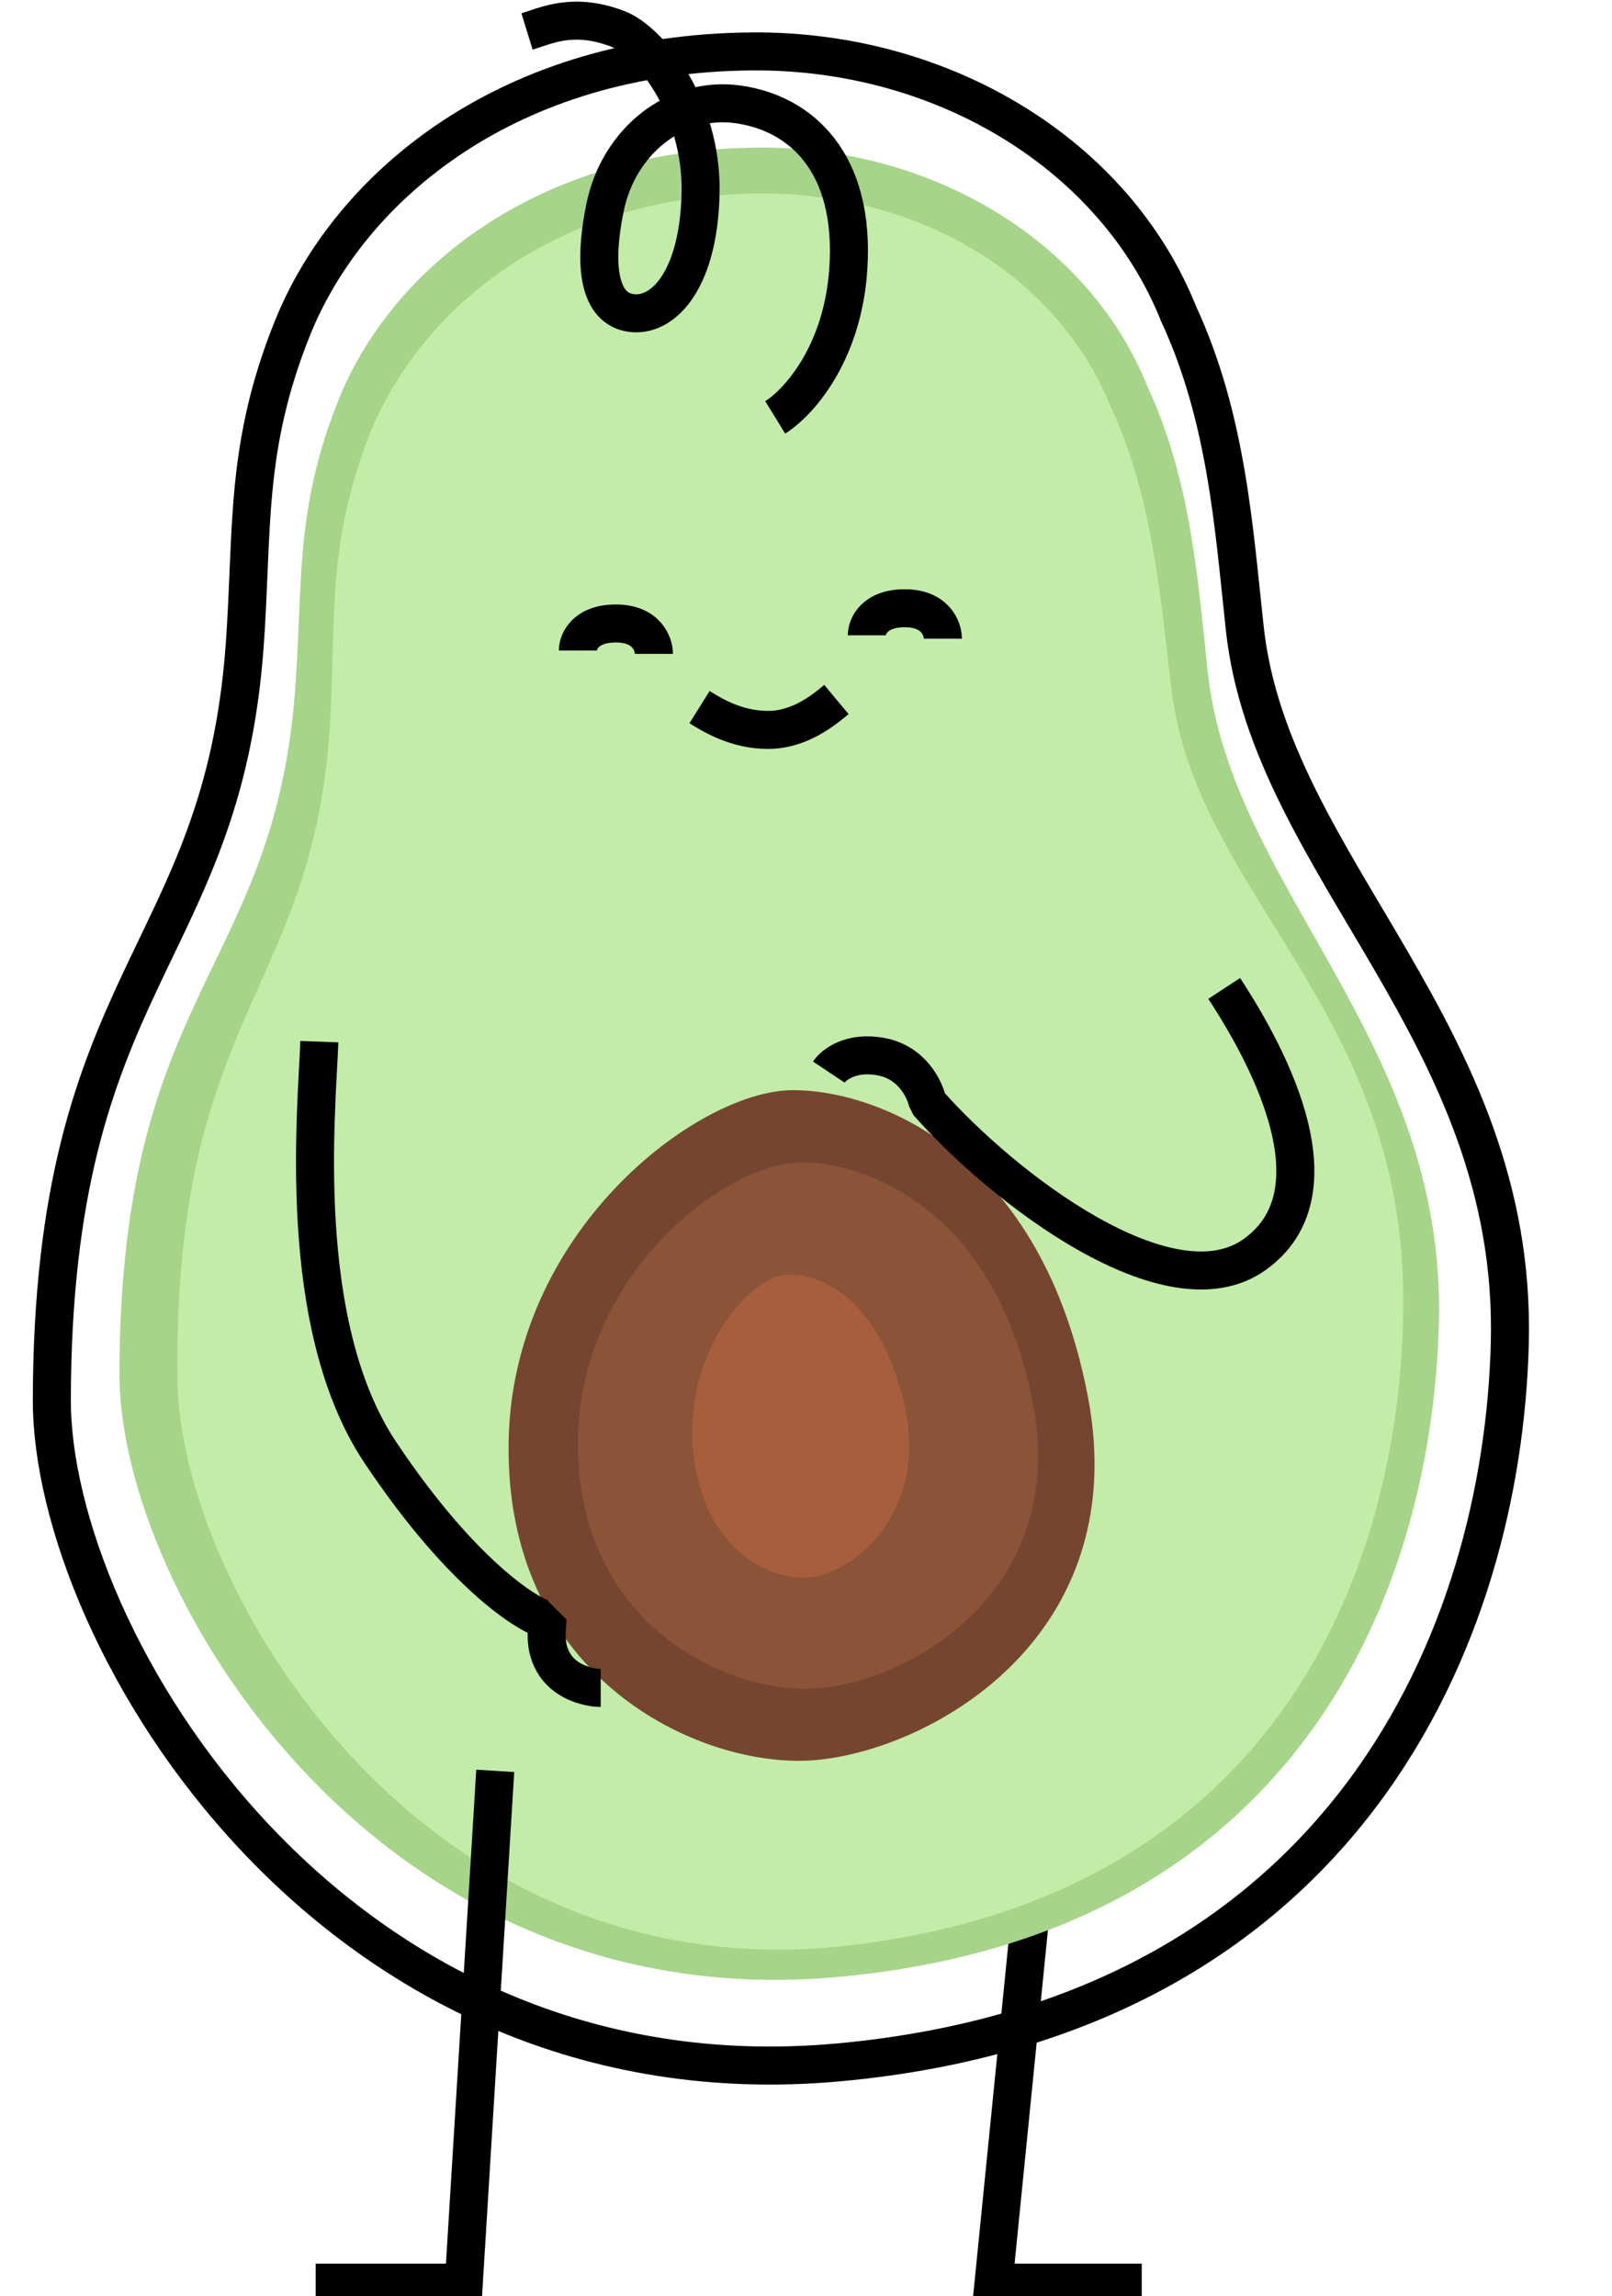 <svg width="106" height="151" viewBox="0 0 106 151" fill="none" xmlns="http://www.w3.org/2000/svg">
<path d="M67.696 126.49L65.334 150.107H75.076" stroke="black" stroke-width="2.5"/>
<path d="M3.408 92.042C3.376 107.669 21.828 138.714 55.219 135.617C88.61 132.519 98.819 107.345 99.281 88.269C99.775 67.9 83.562 57.014 81.855 41.344C81.129 34.678 80.671 27.485 77.496 20.625C73.365 10.286 62.163 3.296 49.475 3.381C33.534 3.488 23.011 12.16 19.22 21.604C16.061 29.473 16.637 34.871 16.092 42.43C14.605 63.052 3.467 64.192 3.408 92.042Z" stroke="black" stroke-width="2.5"/>
<path d="M7.854 90.353C7.827 104.568 24.672 132.814 55.141 130.003C85.611 127.192 94.2 104.293 94.618 86.94C95.065 68.411 80.989 58.504 79.427 44.249C78.763 38.186 78.345 31.642 75.446 25.401C71.673 15.995 61.45 9.633 49.872 9.708C35.325 9.803 25.725 17.689 22.268 26.279C19.387 33.437 19.914 38.348 19.418 45.224C18.064 63.983 7.901 65.018 7.854 90.353Z" fill="#A6D489"/>
<path d="M11.671 90.799C11.841 104.425 27.755 131.19 55.807 127.938C83.859 124.686 92.123 103.292 92.278 85.926C92.453 66.422 78.661 58.933 77.028 45.298C76.332 39.499 75.818 32.724 73.061 26.795C69.454 17.849 59.982 12.448 49.309 12.732C35.899 13.088 27.156 20.824 24.086 29.12C21.528 36.034 22.08 40.732 21.717 47.331C20.725 65.337 11.369 66.514 11.671 90.799Z" fill="#C2ECA8"/>
<path d="M52.632 115.792C60.027 115.734 74.751 108.336 71.515 91.729C68.278 75.122 56.944 71.58 51.969 71.694C45.751 71.837 33.628 81.014 33.444 94.896C33.245 109.959 45.237 115.85 52.632 115.792Z" fill="#75452F"/>
<path d="M53.071 111.067C58.879 111.021 70.442 105.212 67.9 92.17C65.358 79.128 56.458 76.346 52.551 76.436C47.667 76.548 38.147 83.755 38.003 94.656C37.846 106.486 47.264 111.112 53.071 111.067Z" fill="#8B5338"/>
<path d="M53.404 103.715C56.115 103.375 61.23 99.414 59.401 92.063C57.572 84.712 53.278 83.596 51.458 83.859C49.182 84.187 45.09 88.84 45.559 95.107C46.068 101.907 50.694 104.055 53.404 103.715Z" fill="#A75E3D"/>
<path d="M50.974 27.446C52.416 26.558 55.395 23.368 55.781 17.713C56.262 10.645 52.634 7.438 48.531 6.863C44.428 6.287 40.672 9.286 39.782 13.664C38.892 18.041 39.615 20.458 41.677 20.599C43.738 20.739 45.981 18.229 46.068 12.613C46.155 6.997 42.69 2.674 40.585 1.883C37.7 0.798 35.964 1.666 34.655 2.07" stroke="black" stroke-width="2.5"/>
<path d="M43 43C43 42.333 42.5 41 40.5 41C38.5 41 38 42.185 38 42.778" stroke="black" stroke-width="2.5"/>
<path d="M62 42C62 41.333 61.5 40 59.5 40C57.5 40 57 41.185 57 41.778" stroke="black" stroke-width="2.5"/>
<path d="M55 46C54.2 46.667 52.6 48 50.5 48C48.4 48 46.8 47 46 46.5" stroke="black" stroke-width="2.5"/>
<path d="M32.566 116.453L30.5 150.107H20.758" stroke="black" stroke-width="2.5"/>
<path d="M80.5 65C83.667 69.833 88.1 78.5 82.5 82.5C76.9 86.5 66 78.167 61 72.5C60.833 71.667 60 69.9 58 69.5C56 69.1 54.833 70 54.5 70.5" stroke="black" stroke-width="2.5" stroke-linejoin="bevel"/>
<path d="M21 68.5C20.833 73 19.4 87.1 25 95.5C30.6 103.9 35.167 106.5 36 106.5C36 107 35.7 108.3 36.5 109.5C37.3 110.7 38.833 111 39.5 111" stroke="black" stroke-width="2.5" stroke-linejoin="bevel"/>
</svg>
